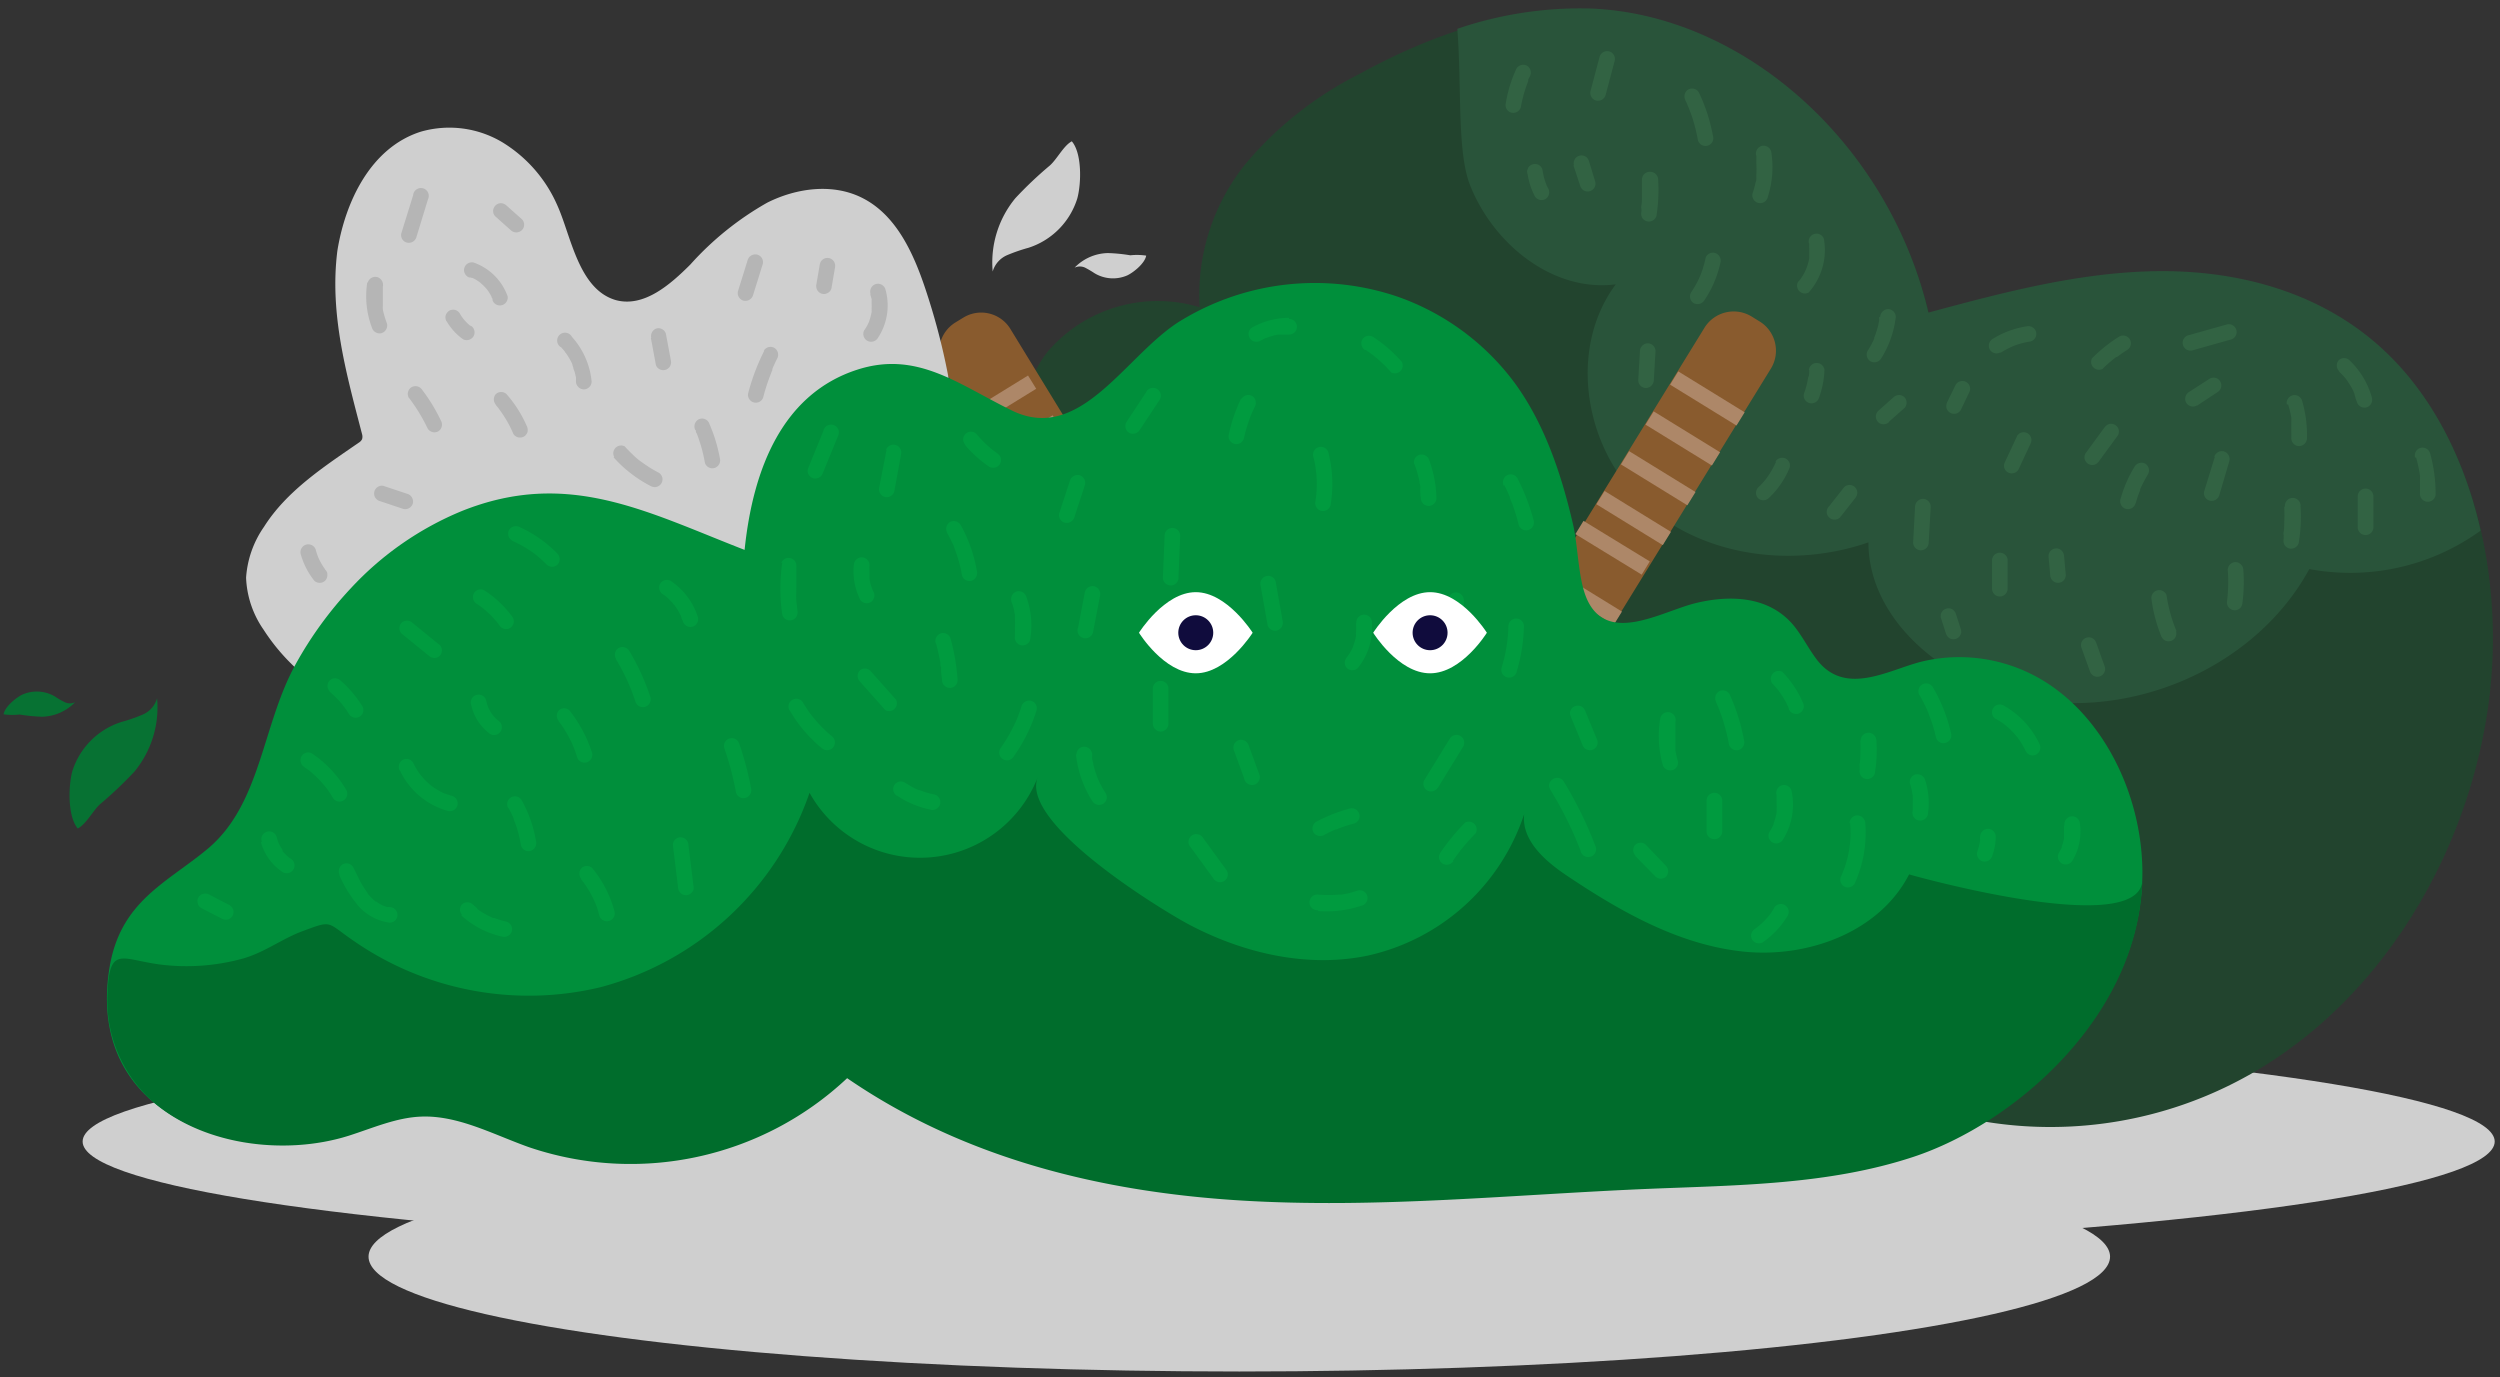 <svg xmlns="http://www.w3.org/2000/svg" width="236" height="130" viewBox="0 0 236 130">
  <rect x="0" y="0" width="236" height="130" fill="#333333" stroke="none"/>
  <g fill="none" fill-rule="evenodd" transform="translate(-22 -78)">
    <ellipse cx="143.65" cy="185.76" fill="#CFCFCF" fill-rule="nonzero" rx="113.85" ry="10.84"/>
    <ellipse cx="138.99" cy="196.63" fill="#CFCFCF" fill-rule="nonzero" rx="82.2" ry="10.84"/>
    <path fill="#22442E" fill-rule="nonzero" d="M121.3 110.75c3.555-3.8 8.958-5.253 13.94-3.75a19.77 19.77 0 014.38-13.58A34 34 0 01150.3 85c6.8-3.74 14.25-6.31 21.81-6 14.58.52 28.24 12.77 32 28.71 7.07-1.9 14.21-3.8 21.47-3.91 7.26-.11 14.76 1.7 20.58 6.61 9.18 7.74 12.59 22.12 10.64 34.86-2 12.95-9 24.81-18.8 31.84-9.674 7.015-22.073 9.102-33.51 5.64a6.9 6.9 0 00-3.83-.52 9.07 9.07 0 00-3.12 2.06c-4.32 3.49-9.85 4.24-15.13 4.78-10.4 1-20.94 1.68-31.27-.15-10.33-1.83-20.51-6.28-28.18-14.3a29.68 29.68 0 00-4.75-4.51c-3.77-2.49-8.45-2.11-12.69-3.3-10.11-2.84-16.94-16-14.17-27.35 1.929-7.909 8.176-14.04 16.12-15.82 2.53-.52 6.28.44 8.36-1.65 2.61-2.72 2.53-8.18 5.47-11.24z"/>
    <path fill="#29543A" fill-rule="nonzero" d="M160.76 95.44c2.18 5.58 7.83 10.17 13.77 9.4-4.52 6.07-3 15.43 2.56 20.58 5.56 5.15 14.13 6.26 21.29 3.78 0 6 4.84 11 10.32 13.36 11.13 4.77 25.5-.21 31.3-10.84a21 21 0 0016.17-3.63c-1.59-7.08-4.92-13.52-10.08-17.87-5.82-4.91-13.32-6.73-20.58-6.62-7.26.11-14.4 2-21.47 3.91-3.74-15.93-17.4-28.19-32-28.71a36 36 0 00-12.47 1.92c.43 5.44-.04 11.58 1.19 14.72z"/>
    <path fill="#326343" fill-rule="nonzero" d="M165.15 84.48a12.5 12.5 0 00-1 3.24.8.8 0 00.07.57.78.78 0 00.44.34.75.75 0 00.91-.52 11.37 11.37 0 01.37-1.53c.08-.26.16-.5.26-.75l.06-.16a.42.42 0 000-.1c0 .09 0 .09 0 0s.1-.24.16-.36a.76.76 0 00-.26-1 .75.75 0 00-1 .26l-.01.01zm1.05 9.92a6.73 6.73 0 00.69 2.13.74.74 0 001 .26.75.75 0 00.26-1c-.07-.13-.14-.27-.2-.41l.08.17a5.79 5.79 0 01-.42-1.53.73.73 0 00-.91-.51.7.7 0 00-.44.33l-.07.18a.65.65 0 000 .39l.01-.01zm6.8-11.03l-.85 3.21a.75.75 0 00.51.91.76.76 0 00.91-.52l.85-3.21a.74.74 0 00-.51-.91.75.75 0 00-.91.52zm-2.47 10.23l.64 1.94a.78.78 0 00.34.44.74.74 0 001.08-.83l-.59-1.94a.78.78 0 00-.34-.44.75.75 0 00-.57-.07.74.74 0 00-.51.9h-.05zm10.57-6.12a3.82 3.82 0 01.21.46l.06.13c0-.07 0-.06 0 0a1.67 1.67 0 01.08.2c.12.31.24.63.34.95.201.636.361 1.284.48 1.94a.74.74 0 101.42-.39 16.14 16.14 0 00-1.32-4.05.75.75 0 00-1-.27.77.77 0 00-.27 1v.03zm6.7 5.15v.14c0 .05 0-.07 0 0V93.45a7.69 7.69 0 010 1v.33c0 .16 0 .31-.08.46a7.06 7.06 0 01-.25.93.74.74 0 101.42.39 9.18 9.18 0 00.31-4.26.75.75 0 00-.91-.52.76.76 0 00-.51.91l.02-.06zm4.99 8.37a.68.68 0 000 .14c0 .06 0 .08 0 0v.28c.01.18.01.36 0 .54.005.09.005.18 0 .27 0 .07 0 .09 0 0a.68.68 0 010 .14 3.78 3.78 0 01-.13.56 4.56 4.56 0 01-.18.52c0 .11 0-.09 0 0l-.06.12-.12.25c-.09.16-.19.31-.29.46l-.08.11c-.07.09.06-.08 0 0s-.13.16-.2.23a.74.74 0 001 1 6 6 0 001.44-5.09.74.74 0 00-1.42.39l.04.08zM177 95v1.59c0 .26 0 .52-.05.78s0 .25 0 .37 0 .18 0 0a2.13 2.13 0 010 .25.81.81 0 00.07.57.77.77 0 00.44.33.75.75 0 00.91-.51 15.76 15.76 0 00.16-3.43.75.75 0 00-.74-.73.74.74 0 00-.79.78zm6 7.4c-.06.29-.14.58-.23.87a4 4 0 01-.15.45l-.08.23-.06.13-.06.13a1.47 1.47 0 01-.1.22 3.84 3.84 0 01-.21.4c-.14.27-.31.53-.48.79a.75.75 0 00.26 1 .76.76 0 001-.27 10.1 10.1 0 001.52-3.57.75.75 0 00-.52-.9.73.73 0 00-.9.51l.01.01zm-6.19 8.75l-.16 2.74a.74.74 0 00.73.74.77.77 0 00.74-.74l.16-2.74a.74.74 0 00-.74-.74.76.76 0 00-.73.74zm8.46 1.27l-.81 2.58a.73.73 0 00.51.9.76.76 0 00.91-.51l.81-2.58a.75.75 0 00-.52-.91.74.74 0 00-.9.52zm-5.13 6.74a10.23 10.23 0 01-1 1.59l.12-.15c-.14.18-.28.35-.43.52a.79.79 0 00-.22.52.73.73 0 00.22.52.74.74 0 001 0 12 12 0 001.56-2.25.76.76 0 00-.27-1 .74.74 0 00-1 .26l.02-.01zm9.52 2.43a8.46 8.46 0 01-.75 1.35l-.22.3s.09-.12 0 0l-.06.07-.12.15c-.18.2-.36.39-.55.57a.75.75 0 000 1 .74.74 0 001 0 8.19 8.19 0 001.91-2.71.81.81 0 00.08-.57.78.78 0 00-.34-.44.75.75 0 00-.57-.07.72.72 0 00-.44.34l.06.01zm6.42 2.41l-1.42 1.8a.79.79 0 00-.22.52.73.73 0 00.22.52.72.72 0 00.52.21.68.68 0 00.52-.21l1.42-1.8a.83.83 0 00.21-.52.76.76 0 00-.21-.52.74.74 0 00-.52-.22.71.71 0 00-.52.22zm3.31-16.08c0 .09 0 .08 0 0a.5.5 0 010 .12 1.87 1.87 0 010 .25l-.09.43a8.52 8.52 0 01-.26.86l-.08.21s-.11.27 0 .11c-.06.13-.12.27-.19.4a8 8 0 01-.46.81.74.74 0 00.27 1 .75.75 0 001-.27 9.31 9.31 0 001.38-3.92.74.74 0 00-.73-.74.77.77 0 00-.74.74h-.1zm-6.6 5c0 .24 0 .48-.07.72v-.19a8.29 8.29 0 01-.42 1.7.69.69 0 00.07.56.74.74 0 00.44.34.75.75 0 00.91-.51 8.7 8.7 0 00.51-2.62.74.74 0 00-1.47 0h.03zm9.99 12.91l-.18 3.39a.74.74 0 00.74.73.75.75 0 00.73-.73l.19-3.39a.75.75 0 00-.74-.74.77.77 0 00-.74.74zm3.83-11.5l-.79 1.62a.87.87 0 00-.07.57.75.75 0 00.91.52.78.78 0 00.44-.34l.78-1.63a.78.78 0 00.08-.56.74.74 0 00-1.35-.18zm-6.28 3.47l1.46-1.29a.75.75 0 000-1 .74.74 0 00-.52-.22.81.81 0 00-.53.22l-1.45 1.29a.76.76 0 00-.21.52.78.78 0 00.21.52.73.73 0 00.52.21.76.76 0 00.52-.21v-.04zm10.51-6.49c.23-.14.46-.28.7-.4l.39-.19s.19-.09 0 0l.2-.08a7.63 7.63 0 011.56-.41.74.74 0 00.51-.91.75.75 0 00-.9-.51 8.48 8.48 0 00-3.2 1.19.75.75 0 00-.26 1 .73.73 0 001 .26v.05zm-.79 19.52v2.74a.74.74 0 00.73.74.75.75 0 00.74-.74v-2.74a.74.74 0 00-1.47 0zm-4.82 5.52l.47 1.46a.83.83 0 00.34.44.74.74 0 001-.27.69.69 0 00.07-.56l-.47-1.46a.83.83 0 00-.34-.44.74.74 0 00-1 .27.69.69 0 00-.07.56zm7.18-17.18l-1.13 2.42a.78.78 0 00-.08.56.75.75 0 00.34.44.74.74 0 001-.26l1.13-2.42a.8.8 0 00.07-.57.74.74 0 00-.34-.44.73.73 0 00-1 .27h.01zm8.09-6.37a13.94 13.94 0 011.14-1l.13-.1c.07-.06-.13.1 0 0h.07l.32-.23c.21-.15.42-.3.64-.43a.735.735 0 00-.74-1.27 14.11 14.11 0 00-2.57 2.05.74.74 0 001 1l.01-.02zm-5.12 17.71l.16 1.77a.77.77 0 00.22.52.71.71 0 00.52.22.74.74 0 00.52-.22.72.72 0 00.21-.52l-.16-1.77a.77.77 0 00-.22-.52.71.71 0 00-.52-.22.74.74 0 00-.52.22.72.72 0 00-.21.52zm3.09 8.58l.81 2.26a.83.83 0 00.34.44.75.75 0 00.57.07.74.74 0 00.51-.9l-.81-2.26a.83.83 0 00-.34-.44.75.75 0 00-.57-.07.74.74 0 00-.51.9zm8.99-1.51a14.3 14.3 0 01-.94-3.4.74.74 0 00-1.42.39 14.3 14.3 0 00.9 3.43.87.87 0 00.34.44.75.75 0 00.57.07.73.73 0 00.51-.9l.04-.03zm-3.86-12.04c.07-.25.15-.5.23-.75l.15-.39.06-.14v-.1c0 .09-.05.11 0 0 .217-.476.461-.941.73-1.39a.75.75 0 00-.26-1 .76.76 0 00-1 .27 12.11 12.11 0 00-1.34 3.09.75.75 0 00.52.91.74.74 0 00.9-.52l.01.02zm-3.45-4.01l1.77-2.42a.73.73 0 00.08-.56.75.75 0 00-.91-.52.93.93 0 00-.44.34l-1.77 2.42a.75.75 0 00-.08.57.78.78 0 00.34.44.75.75 0 00.57.07.82.82 0 00.44-.34zm8.9-10.48l3.55-1a.73.73 0 00.51-.9.74.74 0 00-.9-.52l-3.55 1a.74.74 0 10.39 1.42zm21.03 10.14c.159.565.282 1.14.37 1.72v.07a1.49 1.49 0 000 .21v1.35a.74.74 0 101.47 0 14 14 0 00-.52-3.75.74.74 0 00-.9-.51.75.75 0 00-.52.91h.1zm-5.51 3.67v2.91a.74.74 0 101.48 0v-2.91a.74.74 0 10-1.48 0zm-1.72-11.74a5.77 5.77 0 01.63.68s.09.11 0 0l.12.17.26.4c.08.13.15.26.22.39s.07.15.1.22.05.16.09.19c.04.03-.05-.12 0 0a.36.36 0 000 .09c.022.078.049.155.08.23 0 .15.1.3.14.45a.75.75 0 00.9.52.76.76 0 00.52-.91 7.68 7.68 0 00-2.13-3.55.74.74 0 00-1 0 .76.76 0 000 1l.07.12zm-5.22 12.71a14.06 14.06 0 010 1.59c0 .26 0 .52-.05.77s0 .25 0 .37v.06c-.005.08-.005.16 0 .24a.86.86 0 00.07.57.78.78 0 00.44.34.75.75 0 00.91-.52 15 15 0 00.17-3.42.74.74 0 10-1.47 0h-.07zm-5.33 5.97a15 15 0 01-.08 3.07.75.75 0 00.74.74.74.74 0 00.52-.22.81.81 0 00.21-.52 15 15 0 00.08-3.07.77.77 0 00-.74-.74.75.75 0 00-.73.74zm-1.22-10.68l-1 3.24a.73.73 0 00.51.9.76.76 0 00.91-.51l.95-3.23a.76.76 0 00-.52-.91.75.75 0 00-.9.51h.05zm-1.69-4.82l1.94-1.28a.78.78 0 00.34-.44.76.76 0 00-.08-.57.73.73 0 00-1-.26l-1.94 1.25a.78.78 0 00-.34.44.73.73 0 001.08.83v.03zm8.61-.12c.08.26.15.53.21.8s.06.29.09.43V119.38a.74.74 0 00.74.73.76.76 0 00.74-.73 11.54 11.54 0 00-.48-3.6.74.74 0 00-1.42.4h.12z"/>
    <path fill="#895B2E" fill-rule="nonzero" d="M141.82 149.002l-6.256 3.827-24.44-39.95a3.228 3.228 0 011.069-4.439l.748-.458a3.228 3.228 0 014.439 1.069l24.44 39.95z"/>
    <path fill="#AD8768" fill-rule="nonzero" d="M119.818 114.7l-6.267 3.86-.771-1.252 6.267-3.86zM122.141 118.46l-6.267 3.86-.771-1.252 6.267-3.86zM124.454 122.227l-6.267 3.86-.771-1.252 6.267-3.86zM126.775 125.987l-6.267 3.86-.771-1.252 6.267-3.86zM129.088 129.75l-6.267 3.86-.771-1.252 6.267-3.86zM131.401 133.506l-6.267 3.86-.771-1.252 6.267-3.86zM133.722 137.266l-6.267 3.86-.771-1.252 6.267-3.86zM136.035 141.031l-6.267 3.86-.771-1.252 6.267-3.86z"/>
    <path fill="#895B2E" fill-rule="nonzero" d="M187.402 107.91l.707.435c1.524.939 1.998 2.935 1.059 4.458l-24.648 40.018-6.267-3.86 24.648-40.018a3.24 3.24 0 012.034-1.459 3.242 3.242 0 012.467.425z"/>
    <path fill="#AD8768" fill-rule="nonzero" d="M180.429 113.06l6.267 3.86-.771 1.252-6.267-3.86zM178.107 116.833l6.267 3.86-.771 1.252-6.267-3.86zM175.789 120.588l6.267 3.86-.771 1.252-6.267-3.86zM173.47 124.348l6.267 3.86-.771 1.252-6.267-3.86zM171.482 127.17l6.256 3.827-.764 1.25-6.256-3.827zM168.844 131.873l6.267 3.86-.771 1.252-6.267-3.86zM166.527 135.628l6.267 3.86-.771 1.252-6.267-3.86zM164.21 139.393l6.267 3.86-.771 1.252-6.267-3.86z"/>
    <path fill="#CFCFCF" fill-rule="nonzero" d="M58.92 160.78a20 20 0 012.86-14.71 18.87 18.87 0 01-14.9-8.63 9.22 9.22 0 01-1.65-4.9 9.49 9.49 0 011.7-4.82c2.14-3.39 5.68-5.68 8.92-7.92a.83.83 0 00.33-.34.85.85 0 000-.47c-1.48-5.7-3.09-11.37-2.33-17.33.74-4.58 3.12-9.72 7.88-11.23a9.75 9.75 0 017.69 1 13.09 13.09 0 015.17 5.91c1.32 2.88 2 8 5.58 9 2.62.68 5.07-1.44 7-3.37a28.66 28.66 0 017.26-5.84c2.79-1.4 6.23-1.85 9-.43 3.17 1.61 4.79 5.17 5.92 8.55 3.4 10.18 4.48 21.5.81 31.59a55.82 55.82 0 01-3.93 8.22 40 40 0 01-6.4 9c-3 2.95-6.65 5-10.3 7.09-6.56 3.69-13.13 7.37-19.74 11-1.59.86-2.3 1.32-3.82.26a15.86 15.86 0 01-3.16-3.23 19.87 19.87 0 01-3.89-8.4z"/>
    <path fill="#008F3B" fill-rule="nonzero" d="M55.13 133.52a29.72 29.72 0 0110.47-7.28c10-4 17.4.06 26.69 3.67.8-7.77 3.64-14.73 10.6-17 5.69-1.86 9.61 1.4 14.67 3.86 6.58 3.19 10.87-5.58 16.09-8.61a24.29 24.29 0 0120.27-2.16 23.39 23.39 0 0111 8.06c2.83 3.83 4.45 8.58 5.57 13.42.49 2.09.48 5.18 1.31 7.06 1.94 4.38 7 1.2 10.28.39 3.08-.74 6.64-.71 9 1.84.92 1 1.56 2.35 2.4 3.46 2.76 3.66 7 .87 10.16.17a15.27 15.27 0 0112.6 2.78c4.8 3.63 7.9 10.22 8.001 16.92.139 13.29-11.891 23.78-21.691 27-8.1 2.66-16.64 2.68-25.06 3-12.84.54-25.68 1.88-38.53 1.09-12.85-.79-25.87-3.86-37-11.54-8.046 7.553-19.6 10.056-30.05 6.51-3.38-1.2-6.72-3-10.23-2.88-2.31.1-4.51 1.08-6.74 1.79-8.88 2.93-24.94-.69-22.62-15.62 1-6.36 5.36-8.06 9.27-11.31 5.08-4.24 5.13-11.67 8.32-17.44a35.72 35.72 0 015.22-7.18z"/>
    <path fill="#006D2C" fill-rule="nonzero" d="M202.23 160.52c-2.76 5.42-9.49 7.92-15.55 7.32-6.06-.6-11.58-3.71-16.65-7.1-2.11-1.4-4.42-3.37-4.15-5.88-2.22 6.726-7.809 11.791-14.72 13.34-5.77 1.22-11.88-.23-17.06-3-2.92-1.59-15.82-9.54-14.14-13.82-1.68 4.305-5.696 7.253-10.307 7.565-4.611.313-8.987-2.066-11.233-6.105-3.112 9.033-10.523 15.919-19.76 18.36a29 29 0 01-23.24-4.36c-2.6-1.77-2-2-4.69-1-2 .7-3.62 2-5.7 2.62a20 20 0 01-8 .58c-3.53-.48-4.67-1.75-4.87 2.52a12.8 12.8 0 003.8 10c4.74 4.56 12.87 5.59 19 3.64 2.22-.71 4.43-1.69 6.74-1.79 3.51-.16 6.84 1.68 10.22 2.88 10.45 3.553 22.007 1.049 30.05-6.51 11.18 7.68 24.21 10.74 37.06 11.54 12.85.8 25.68-.55 38.53-1.09 8.42-.35 17-.37 25-3 9.6-3.15 21.33-13.28 21.68-26.17-.15 5.35-19.56.18-22-.51l-.01-.03z"/>
    <path fill="#009B3F" fill-rule="nonzero" d="M41 163.72l1.94 1a.81.81 0 00.57.08.78.78 0 00.44-.34.75.75 0 00.07-.57.78.78 0 00-.34-.44l-1.93-1a.75.75 0 00-.57-.07.7.7 0 00-.44.33.71.71 0 00-.07.57.68.68 0 00.33.44zm5.63-6.23a4.93 4.93 0 002.11 2.87.74.74 0 00.75-1.27l-.25-.17h.06-.06l-.11-.1a6.09 6.09 0 01-.44-.44s-.12-.17 0-.06v-.06c-.06-.08-.11-.17-.16-.25a3.66 3.66 0 01-.28-.56l.07.18a4.72 4.72 0 01-.18-.53.74.74 0 10-1.42.39h-.09zm7.37 3.04a11.81 11.81 0 001.84 3 4.78 4.78 0 002.95 1.57.73.73 0 00.73-.74.74.74 0 00-.73-.73h-.22l-.32-.1-.18-.08-.29-.16-.27-.19c-.18-.12.1.09-.07 0l-.12-.11a5.9 5.9 0 01-.5-.5l-.11-.13v-.05c-.08-.1-.15-.21-.22-.31s-.29-.45-.42-.68c-.26-.47-.49-1-.73-1.46a.73.73 0 00-1-.26.76.76 0 00-.27 1l-.07-.07zm-3.26-10.1c.15.09.29.2.43.3.14.1-.12-.1 0 0l.08.06.2.17a9.27 9.27 0 01.78.75l.35.39.17.21.08.1c.212.29.408.59.59.9a.735.735 0 001.27-.74 10.72 10.72 0 00-3.23-3.44.73.73 0 00-1 .27.76.76 0 00.26 1l.02.03zm2.38-7.14a10 10 0 011.38 1.45l-.12-.15a9 9 0 01.56.81.75.75 0 001 .26.73.73 0 00.26-1 10.52 10.52 0 00-2.05-2.41.79.79 0 00-.52-.22.73.73 0 00-.52.22.75.75 0 000 1l.01.04zm6.78-5.49l2.58 2.1a.83.83 0 00.52.21.76.76 0 00.52-.21.74.74 0 000-1l-2.58-2.1a.78.78 0 00-.52-.21.76.76 0 00-.52.21.74.74 0 000 1zm-.14 12.94a7.09 7.09 0 004.51 3.81.75.75 0 00.91-.52.74.74 0 00-.52-.9 8.717 8.717 0 01-.63-.21h-.05l-.14-.07a1.59 1.59 0 01-.29-.15c-.2-.1-.39-.22-.58-.34l-.12-.09-.1-.07-.07-.05-.14-.12c-.16-.15-.33-.3-.48-.46a2.2 2.2 0 01-.2-.23l-.12-.14c-.1-.12.07.1 0 0A5.8 5.8 0 0161 150a.74.74 0 00-1-.26.75.75 0 00-.26 1h.02zm5.79 13.68a8.49 8.49 0 003.86 2 .76.76 0 00.91-.52.75.75 0 00-.52-.9 7.75 7.75 0 01-.94-.27l-.22-.08h-.11c-.1 0 .11 0 0 0l-.45-.21c-.28-.15-.56-.31-.82-.48l-.19-.14-.07-.12c-.09-.06.09.08 0 0l-.38-.33a.75.75 0 00-1 0 .74.74 0 000 1l-.07.05zm11.3-3.42a1.56 1.56 0 01.16.2l.08.1.29.42a7.86 7.86 0 01.51.89 3.88 3.88 0 01.22.46l.06.11c0-.07 0-.07 0 0l.09.23a8.57 8.57 0 01.31 1A.744.744 0 1080 164a10.79 10.79 0 00-2.1-4.06.75.75 0 00-1 0 .77.77 0 000 1.05l-.05.01zm8.67-3.23l.49 4a.76.76 0 00.74.74c.36 0 .78-.33.73-.74l-.49-4a.76.76 0 00-.74-.73.73.73 0 00-.73.73zm4.85-9.16a28.85 28.85 0 011.11 4.2.73.73 0 00.9.51.75.75 0 00.52-.9 28.85 28.85 0 00-1.11-4.2.75.75 0 00-.91-.51.73.73 0 00-.51.9zm-5.75-14.48l.19.13c-.09-.08 0 0 0 0l.33.29.31.32.15.18.08.09c.06.07-.11-.15 0 0a5.87 5.87 0 01.47.75l.11.21a.37.37 0 00.05.11c0 .05 0 .16 0 0 0 .14.11.29.15.44a.75.75 0 00.91.51.74.74 0 00.51-.91 6.47 6.47 0 00-2.56-3.41.74.74 0 00-1 .26.75.75 0 00.26 1l.04.03zm-14.25-5.07a11 11 0 011.79 1 3.69 3.69 0 01.4.29c-.08-.07 0 0 0 0l.09.07.2.17c.27.23.52.47.77.72a.75.75 0 001 0 .76.76 0 000-1.05 11.82 11.82 0 00-3.56-2.5.76.76 0 00-1 .26.75.75 0 00.27 1l.04.04zm9.77 11.16a19.05 19.05 0 011.84 4 .74.74 0 00.9.51.75.75 0 00.52-.91 21.35 21.35 0 00-2-4.38.76.76 0 00-1-.27.75.75 0 00-.26 1v.05zm-5.42 5.83c0 .06 0 .07 0 0l.07.11.16.2.29.43c.18.28.34.57.5.87.08.14.15.29.22.43l.1.24.06.12c.13.32.24.64.35 1a.74.74 0 00.9.52.75.75 0 00.52-.91 12.57 12.57 0 00-2.14-4 .73.73 0 00-1 0 .77.77 0 000 1l-.03-.01zM70 154.27a9.44 9.44 0 01.45.9s.09.21 0 .07a1.86 1.86 0 01.1.25c.06.14.11.29.17.44a12 12 0 01.46 1.88.73.73 0 00.9.51.75.75 0 00.52-.9 11.86 11.86 0 00-1.36-3.89.735.735 0 00-1.27.74H70zM67 135c.21.13.4.27.6.42l-.15-.11a9 9 0 011.61 1.6l-.12-.15.2.26a.75.75 0 00.44.34.73.73 0 00.56-.07.75.75 0 00.27-1 10 10 0 00-2.67-2.55.73.73 0 00-1 .26.75.75 0 00.26 1zm-.51 9.58a4.56 4.56 0 001.63 2.59.77.77 0 00.52.22.74.74 0 00.52-.22.72.72 0 00.21-.52.68.68 0 00-.21-.52 4 4 0 01-.71-.71l.11.15a3.9 3.9 0 01-.52-.91l.07.18a4.88 4.88 0 01-.2-.65.74.74 0 10-1.42.39zm30.07.5a13.14 13.14 0 003 3.53.83.83 0 00.52.21.76.76 0 00.52-.21.75.75 0 000-1.05A12.75 12.75 0 0199 146l-.35-.42-.07-.09c.09.13 0 0 0 0s-.11-.15-.17-.23c-.21-.31-.42-.62-.61-.94a.735.735 0 00-1.27.74l.03.02zm10.11 8.02a8.72 8.72 0 003.09 1.31.74.74 0 10.39-1.42c-.25-.05-.5-.12-.75-.19l-.39-.14-.19-.07h-.1l-.1-.05-.19-.08-.34-.18-.68-.41a.74.74 0 00-1 .26.75.75 0 00.27 1l-.01-.03zm11.01-3.67a15.53 15.53 0 002.17-4.37.73.73 0 00-.51-.9.76.76 0 00-.91.51c-.12.38-.25.76-.4 1.13l-.06.14c0-.07 0-.06 0 0l-.09.2c-.08.18-.17.36-.26.54a15.34 15.34 0 01-1.2 2 .735.735 0 001.27.74l-.01.01zm-14.53-7.12l2.43 2.73a.74.74 0 001-1l-2.43-2.73a.73.73 0 00-1 0 .76.76 0 000 1zm-7.3-11.19a16.49 16.49 0 000 4.91.74.74 0 00.91.51.75.75 0 00.51-.9c0-.28-.08-.64-.1-1-.02-.36 0-.72 0-1.09v-1V131.72a1.25 1.25 0 000-.19.74.74 0 00-1.42-.39l.1-.02zm3.83-8.48l1.46-3.55a.74.74 0 10-1.42-.39l-1.45 3.55a.73.73 0 00.51.9.75.75 0 00.9-.51zm2.92 8.68a6.07 6.07 0 00.59 3.27.74.74 0 001 .26.76.76 0 00.26-1 1 1 0 01-.09-.18c0 .18 0 0 0 0l-.12-.34a5.47 5.47 0 01-.16-.7.3.3 0 010-.1v.1a1.49 1.49 0 010-.21v-.36a5.53 5.53 0 010-.71.71.71 0 00-.22-.52.74.74 0 00-.52-.22.76.76 0 00-.74.74v-.03zm7.77 7.45c.16.6.3 1.2.4 1.81 0 .14 0 .28.07.42a.59.59 0 010 .14c0 .08 0 .09 0 0a.77.77 0 010 .15c0 .3.07.61.09.92a.75.75 0 00.73.73.74.74 0 00.74-.73 20 20 0 00-.66-3.91.75.75 0 00-.9-.52.77.77 0 00-.52.91l.05.08zm7.09-4.03a6.72 6.72 0 01.28.9c0 .13.05.26.07.4v.13a1.49 1.49 0 000 .21c.015.29.015.58 0 .87.01.157.01.314 0 .47v.34a.74.74 0 001.42.39 7.84 7.84 0 00-.34-4.1.75.75 0 00-.9-.52.76.76 0 00-.52.91h-.01zm-6.06-6.44c.19.33.36.67.52 1 .16.33.08.18.16.39l.18.49a14 14 0 01.55 2.12.73.73 0 00.9.52.76.76 0 00.51-.91 13.75 13.75 0 00-1.54-4.36.75.75 0 00-1-.27.76.76 0 00-.27 1l-.01.02zm-5.71-7.83L105 124a.76.76 0 00.52.91.74.74 0 00.9-.52l.65-3.55a.74.74 0 00-1.42-.39l.04.02zm7.45-.41a11.79 11.79 0 002.24 2 .75.75 0 00.57.07.74.74 0 00.44-.33.76.76 0 00.08-.57.88.88 0 00-.34-.44l-.39-.29.15.12a11.12 11.12 0 01-1.71-1.65.74.74 0 00-.52-.22.75.75 0 00-.74.74.87.87 0 00.22.52v.05zm10.43 29.16a10.24 10.24 0 001.55 4.41.75.75 0 001 .26.73.73 0 00.26-1c-.19-.3-.37-.61-.53-.92l-.21-.45c.06.12-.05-.13-.06-.16a1.55 1.55 0 01-.08-.23 8.51 8.51 0 01-.3-1c0-.17-.07-.33-.1-.49-.03-.16 0-.19 0-.28 0-.09 0-.09 0 0v-.14a.76.76 0 00-.74-.73.74.74 0 00-.74.73h-.05zm7.26-6.29v3.39a.76.76 0 00.74.74.75.75 0 00.73-.74v-3.39a.74.74 0 00-1.47 0zm-6.41-9.07l-.65 3.39a.74.74 0 101.42.39l.65-3.38a.76.76 0 00-.52-.91.75.75 0 00-.9.51zM123 123.38l-1 3.06a.74.74 0 00.51.9.76.76 0 00.91-.51l1-3.06a.75.75 0 00-.51-.91.76.76 0 00-.91.52zm7.25-8.44l-1.92 2.92a.75.75 0 00.26 1 .76.76 0 001-.27l1.92-2.91a.74.74 0 00-1.27-.75l.01.01zm1.69 13.63l-.16 3.87a.74.74 0 101.47 0l.16-3.87a.74.74 0 00-.74-.73.73.73 0 00-.73.73zm6.52 20.2l1 2.74a.74.74 0 101.42-.4l-1-2.73a.76.76 0 00-.91-.52.74.74 0 00-.51.91zm-4.16 9.07l2.24 3.08a.83.83 0 00.44.34.81.81 0 00.57-.08.75.75 0 00.26-1l-2.24-3.08a.74.74 0 00-.44-.33.73.73 0 00-.83 1.08v-.01zm12.11 6.16a10.39 10.39 0 004.07-.49.74.74 0 10-.39-1.42 9.46 9.46 0 01-.91.26l-.5.1h-.31c-.642.06-1.288.06-1.93 0a.74.74 0 100 1.47l-.03.08zm12.74-4.72c.16-.25.33-.48.51-.72l.13-.18s-.08.11 0 0l.06-.08.28-.35c.38-.45.77-.88 1.18-1.3a.74.74 0 00-1-1 20.47 20.47 0 00-2.37 2.89.74.74 0 00.26 1 .76.76 0 001-.26h-.05zM147 156.81l.71-.35.36-.16h.09l.18-.08c.5-.193 1.011-.357 1.53-.49a.74.74 0 00-.39-1.42 14.85 14.85 0 00-3.22 1.26.75.75 0 00-.27 1 .76.76 0 001 .26l.01-.02zm10.74-4.45l2.39-3.89a.735.735 0 00-1.27-.74l-2.39 3.89a.73.73 0 00.26 1 .75.75 0 001-.27l.01.01zm6.65-15.24a14.13 14.13 0 01-.62 3.84.74.74 0 101.42.39 16.38 16.38 0 00.67-4.23.73.73 0 00-.73-.73.75.75 0 00-.74.73zm3.94 15.4a34.47 34.47 0 012.87 5.77.74.74 0 101.42-.39 36.62 36.62 0 00-3-6.12c-.5-.81-1.77-.07-1.27.74h-.02zm1.91-6.98l1.13 2.74a.79.79 0 00.34.44.81.81 0 00.57.08.78.78 0 00.44-.34.75.75 0 00.07-.57l-1.13-2.74a.87.87 0 00-.34-.44.75.75 0 00-.57-.07.68.68 0 00-.44.34.65.65 0 00-.07.56zM164 123.78c.15.3.3.6.43.91l.12.26c-.06-.13 0 .06 0 .09s.13.33.2.49a19.13 19.13 0 01.61 2 .74.74 0 00.9.51.75.75 0 00.52-.9 19.65 19.65 0 00-1.54-4 .73.73 0 00-1-.26.75.75 0 00-.27 1l.03-.1zm-5.26 10.76a14.06 14.06 0 010 1.59l-.06.77v.43c-.005.08-.005.16 0 .24a.8.8 0 00.07.57.78.78 0 00.44.34.75.75 0 00.81-.48 15 15 0 00.18-3.42.74.74 0 00-1.47 0l.03-.04zM150 136.8a5.35 5.35 0 010 1c0 .08 0 .08 0 0v.12a1.16 1.16 0 010 .18 5.47 5.47 0 01-.28.94c.06-.16 0 0 0 .05l-.11.22c-.07.14-.16.28-.24.42l-.14.2a.61.61 0 00-.07.1c0-.07 0-.07 0 0a.76.76 0 000 1.05.75.75 0 001 0 6 6 0 001.35-4.23.74.74 0 10-1.47 0l-.04-.05zm-9-3.51l.66 3.71a.74.74 0 00.9.52.77.77 0 00.52-.91l-.66-3.71a.73.73 0 00-.9-.51.75.75 0 00-.52.9zm-1.84-17.67A15.13 15.13 0 00138 119a.75.75 0 00.52.9.74.74 0 00.9-.51c.123-.548.277-1.089.46-1.62.09-.26.19-.53.3-.79-.07.17 0 0 0 0l.1-.22.18-.38a.76.76 0 00-.26-1 .75.75 0 00-1 .27l-.04-.03zm11.72-4.62l.69.49s.13.11 0 0l.07.06.16.13c.11.09.23.18.33.28a11.33 11.33 0 011.2 1.2.74.74 0 001-1 13.14 13.14 0 00-2.73-2.37.75.75 0 00-1 .26.76.76 0 00.27 1l.01-.05zm4.66 10.83c.194.534.348 1.083.46 1.64 0 .13.05.27.07.4.02.13.05.26 0 .09v.18c0 .3 0 .59.06.88a.74.74 0 00.73.74.75.75 0 00.74-.74 11.25 11.25 0 00-.68-3.58.76.76 0 00-.91-.51.73.73 0 00-.51.9h.04zm-9.54-.64a10.43 10.43 0 01.18 4.12.76.76 0 00.52.91.75.75 0 00.9-.51 12 12 0 00-.18-4.91.74.74 0 10-1.42.39zM143.67 108a7.26 7.26 0 00-3.44.9.72.72 0 00-.26 1 .74.74 0 001 .27l.35-.18a1.21 1.21 0 01.2-.09h-.08.11c.24-.09.48-.17.73-.24l.38-.08h.27a.47.47 0 00.16 0h.61a.73.73 0 00.73-.73.74.74 0 00-.73-.74l-.03-.11zm32.7 50.8l1.91 1.95a.73.73 0 001 0 .75.75 0 000-1l-1.91-2a.73.73 0 00-1 0 .74.74 0 000 1v.05zm4.01-8.97c-.09-.32-.16-.64-.22-1a1.7 1.7 0 000-.22c0-.093 0-.093 0 0v-.11-.49-1-.68a1.6 1.6 0 010-.17.76.76 0 00-.52-.91.74.74 0 00-.9.51 10 10 0 00.22 4.43.74.74 0 00.91.51.73.73 0 00.51-.9v.03zm8.9-7.34c.18.19.36.39.53.59l.07.09s.08.1 0 0l.05.08.24.34c.15.22.28.44.41.67l.17.35.08.17c0 .05.13.29 0 .08a.79.79 0 00.34.44.81.81 0 00.57.08.78.78 0 00.44-.34.75.75 0 00.07-.57 9.55 9.55 0 00-2-3.05.74.74 0 00-1 1l.03.07zm-5.28 1.78l.12.29a1.0 1 0 00.05.11c.07.17.14.34.2.52.13.33.24.66.34 1 .21.69.38 1.391.51 2.1a.74.74 0 00.91.51.75.75 0 00.51-.9 18.64 18.64 0 00-1.37-4.37.74.74 0 00-1-.26.75.75 0 00-.26 1H184zm12.65 11.41a10 10 0 01-.83 5 .75.75 0 00.26 1 .75.75 0 001-.27 11.53 11.53 0 001-5.7.77.77 0 00-.74-.74.75.75 0 00-.74.74l.05-.03zm-6.94-2.68V153.86a3.25 3.25 0 010 .54c.005.067.005.133 0 .2v.14a8.1 8.1 0 01-.28 1c-.06.16 0-.07 0 .07l-.11.24-.27.47a.73.73 0 00.26 1 .74.74 0 001-.26 6.22 6.22 0 00.81-4.61.74.74 0 00-.91-.52.76.76 0 00-.51.91l.01-.04zm-.22 10.69a6.65 6.65 0 01-.5.76l.11-.15a7.05 7.05 0 01-1.28 1.28l.15-.11-.3.22a.78.78 0 00-.34.44.75.75 0 00.07.57.75.75 0 001 .26 8.24 8.24 0 002.36-2.52.742.742 0 00-1.28-.75h.01zm-6.39-10.11v2.9a.74.74 0 101.48 0v-2.9a.74.74 0 10-1.48 0zm27.3-7.73l.49.3.22.15.13.1c.11.08-.07-.06 0 0a8.6 8.6 0 01.83.77c.128.133.248.274.36.42.07.09 0 .06 0 0s.08.1.09.13a1.77 1.77 0 01.16.22 8.91 8.91 0 01.57 1 .73.73 0 001 .27.76.76 0 00.27-1 8.19 8.19 0 00-3.38-3.61.735.735 0 00-.74 1.27v-.02zm6.44 10.03v.1c0 .04 0-.13 0 0v.92a.41.41 0 000 .11c0-.11 0-.13 0 0v.17a4.27 4.27 0 01-.21.72.42.42 0 000 .1c0-.1 0-.11 0 0a.61.61 0 01-.07.14c-.06.13-.13.25-.2.37a.735.735 0 001.27.74 5.31 5.31 0 00.69-3.65.74.74 0 00-.91-.51.76.76 0 00-.51.91l-.06-.12zm-7.93 1.12a4 4 0 010 .6v-.2a5.09 5.09 0 01-.26 1 .75.75 0 00.52.91.73.73 0 00.56-.08.79.79 0 00.34-.44 5.57 5.57 0 00.33-1.81.77.77 0 00-.22-.52.74.74 0 00-.52-.22.77.77 0 00-.74.74l-.01.02zm-5.7-13.37c.19.32.36.66.53 1 .08.16.15.32.22.48l.06.14c0-.06 0-.05 0 0l.09.25a14.4 14.4 0 01.65 2.12.73.73 0 00.9.51.74.74 0 00.52-.9 15.2 15.2 0 00-1.72-4.36.735.735 0 00-1.27.74l.02.02zm-.9 8.37c.07.22.13.44.18.67.05.23 0 .24.07.37s0-.17 0 0a1.37 1.37 0 010 .19c.015.233.015.467 0 .7v.5c0 .05 0 .08 0 0v.1a.8.8 0 00.07.57.78.78 0 00.44.34.76.76 0 00.91-.51 7 7 0 00-.25-3.3.76.76 0 00-.91-.52.74.74 0 00-.51.91V152zm-4.7-4.07a11.44 11.44 0 010 1.43c0 .24 0 .47-.05.7-.05.23 0 .23 0 .34 0-.19 0 0 0 0v.22a.78.78 0 00.08.56.72.72 0 00.44.34.75.75 0 00.9-.51 13 13 0 00.15-3.11.76.76 0 00-.74-.73.74.74 0 00-.74.73l-.04.03z"/>
    <path fill="#B5B5B5" fill-rule="nonzero" d="M52.68 131.78v-.05l.11.15a6.42 6.42 0 01-.78-1.34l.08.18a5 5 0 01-.26-.74.74.74 0 10-1.42.4 7 7 0 001.27 2.45.75.75 0 001 0 .74.74 0 00.22-.52v-.2a.79.79 0 00-.19-.33h-.03zm3.99-27.12a8.39 8.39 0 00.44 4.27.75.75 0 00.9.52.76.76 0 00.52-.91 7.89 7.89 0 01-.3-.94 3 3 0 01-.09-.41 2.74 2.74 0 010-.28v-.08-.92-.49-.21-.14c0-.05 0 .07 0 0a.77.77 0 00-.52-.91.74.74 0 00-.9.51l-.05-.01zm3.93 10.89a16.18 16.18 0 011.77 2.9.75.75 0 001 .27.75.75 0 00.26-1 16.62 16.62 0 00-1.77-2.91.77.77 0 00-.44-.33.75.75 0 00-.57.07.75.75 0 00-.26 1h.01zm-2.81 9.73l2.27.76a.75.75 0 00.91-.51.76.76 0 00-.51-.91l-2.28-.76a.74.74 0 00-.39 1.42zm3.52-24.9l1.09-3.56a.74.74 0 10-1.4-.39L59.89 100a.73.73 0 00.51.9.76.76 0 00.91-.51v-.01zm7.46-1.94l1.45 1.29a.78.78 0 00.52.21.76.76 0 00.52-.21.74.74 0 00.22-.52.73.73 0 00-.22-.52l-1.45-1.29a.79.79 0 00-.52-.22.73.73 0 00-.52.22.77.77 0 00-.22.52.73.73 0 00.22.52zm-2.44 5.73l.23.08c-.24-.09 0 0 .07 0a3.11 3.11 0 01.4.22l.2.13.08.06c.11.09-.13-.1 0 0l.35.32c.11.11.21.22.31.34.1.12-.06-.08 0 0l.06.08a2.14 2.14 0 01.13.19 4.49 4.49 0 01.24.42c0 .07.07.14.1.22.03.08-.07-.16 0 0a.69.69 0 000 .13.74.74 0 001.42-.39 5.24 5.24 0 00-3.19-3.18.74.74 0 00-.9.51.75.75 0 00.51.91l-.01-.04zm-2.19 4.12a5.77 5.77 0 00.68.94 5.34 5.34 0 00.87.78.71.71 0 00.57.07.73.73 0 00.44-.33.75.75 0 00.07-.57l-.07-.18a.75.75 0 00-.27-.26h-.05l.14.12a5 5 0 01-.86-.86l.12.15a4.81 4.81 0 01-.37-.55.74.74 0 00-1-.27.87.87 0 00-.34.44.8.8 0 00.08.57l-.01-.05zm10.91 2.58c.11.12.21.25.31.37-.09-.11 0 .06.07.1l.13.2a5.3 5.3 0 01.48.87s.06.14 0 0 0 0 0 .06a2 2 0 00.08.22c0 .15.1.31.14.47.04.16.08.31.11.47a2 2 0 010 .24c0 .11 0-.13 0 0v.15a.77.77 0 00.74.74.75.75 0 00.74-.74 7.32 7.32 0 00-1.86-4.22.74.74 0 10-1 1l.06.07zm-6.28 5.32l.26.31.06.08c.11.14-.06-.08 0 0l.12.17c.16.22.32.46.47.7a10 10 0 01.77 1.49.74.74 0 00.44.34.75.75 0 00.57-.07.77.77 0 00.34-.44.86.86 0 00-.08-.57 11.46 11.46 0 00-1.91-3 .74.74 0 00-1 0 .75.75 0 000 1l-.04-.01zm11.15 4.98a12.14 12.14 0 003.52 2.72.74.74 0 001-.27.73.73 0 00-.26-1c-.31-.16-.62-.34-.92-.53l-.42-.28-.21-.15-.12-.08s-.14-.1 0 0a7.07 7.07 0 01-.78-.67c-.26-.24-.51-.5-.75-.77a.74.74 0 00-1 1l-.06.03zm7.77-2.55v.1s0 .11.07.17l.15.39c.09.26.17.51.25.77a14.67 14.67 0 01.38 1.62.73.73 0 00.9.51.75.75 0 00.52-.9 14.89 14.89 0 00-1.05-3.4.73.73 0 00-1-.27.77.77 0 00-.27 1l.05.01zm6.46-7.52a20.2 20.2 0 00-1.53 4.05.74.74 0 001.42.39 18.21 18.21 0 01.61-1.94l.18-.47a2.29 2.29 0 01.1-.23c-.06.12 0-.1 0-.12.14-.32.28-.63.44-.94a.76.76 0 00-.27-1 .74.74 0 00-1 .27l.05-.01zm-10.71-1.21l.48 2.58a.74.74 0 001.42-.39l-.48-2.58a.74.74 0 00-.86-.5.76.76 0 00-.52.91l-.04-.02zm9.14-7.34l-.91 2.92a.74.74 0 00.51.91.76.76 0 00.91-.52l.91-2.92a.73.73 0 00-.51-.9.75.75 0 00-.91.51zm6.82.34l-.33 1.93a.81.81 0 00.08.57.75.75 0 00.44.34.73.73 0 00.56-.08.68.68 0 00.34-.44l.33-1.93a.81.81 0 00-.08-.57.73.73 0 00-1-.26.68.68 0 00-.33.44h-.01zm4.76 2.83c0 .17.08.34.12.51.04.17 0 .08 0 0v.4c.01.15.01.3 0 .45a2.11 2.11 0 010 .26.59.59 0 010 .13 6.24 6.24 0 01-.26.94c0 .08 0 .08 0 0l-.06.12a2.4 2.4 0 01-.11.23c-.09.15-.18.3-.28.44a.74.74 0 001.27.75 5.56 5.56 0 00.75-4.62.74.74 0 00-.9-.52.75.75 0 00-.52.91h-.01z"/>
    <path fill="#077233" fill-rule="nonzero" d="M31.43 153.93a38.13 38.13 0 003.26-3.09 9.54 9.54 0 002.14-6.92 2.4 2.4 0 01-1.39 1.55 15.64 15.64 0 01-2 .69 7.11 7.11 0 00-4.62 4.67c-.37 1.41-.44 4.24.52 5.38.78-.4 1.4-1.63 2.09-2.28zm-7.59-8.48a16.91 16.91 0 002.12.21 4.5 4.5 0 003.14-1.38 1.12 1.12 0 01-1 0 7 7 0 01-.88-.51 3.37 3.37 0 00-3.11-.2c-.62.3-1.66 1.16-1.77 1.86a6 6 0 001.5.02z"/>
    <path fill="#FFF" fill-rule="nonzero" d="M134.88 141.56c-3 0-5.36-3.83-5.36-3.83s2.4-3.83 5.36-3.83c2.96 0 5.37 3.83 5.37 3.83s-2.4 3.83-5.37 3.83z"/>
    <circle cx="134.88" cy="137.73" r="1.65" fill="#100C3D" fill-rule="nonzero"/>
    <path fill="#FFF" fill-rule="nonzero" d="M157 141.56c-3 0-5.37-3.83-5.37-3.83s2.4-3.83 5.37-3.83 5.36 3.83 5.36 3.83-2.36 3.83-5.36 3.83z"/>
    <circle cx="157" cy="137.73" r="1.65" fill="#100C3D" fill-rule="nonzero"/>
    <path fill="#CFCFCF" fill-rule="nonzero" d="M121.11 93.62a36.7 36.7 0 00-3.26 3.09 9.53 9.53 0 00-2.14 6.92 2.41 2.41 0 011.38-1.55 16.31 16.31 0 012-.69 7.1 7.1 0 004.61-4.67c.38-1.41.45-4.24-.52-5.38-.76.39-1.38 1.66-2.07 2.28zm7.59 8.48a15.22 15.22 0 00-2.12-.21 4.49 4.49 0 00-3.14 1.38 1.16 1.16 0 011 0 9.68 9.68 0 01.88.52 3.37 3.37 0 003.11.2c.62-.3 1.66-1.16 1.77-1.86a6 6 0 00-1.5-.03z"/>
    <path d="M0 0h288v220H0z"/>
  </g>
</svg>

